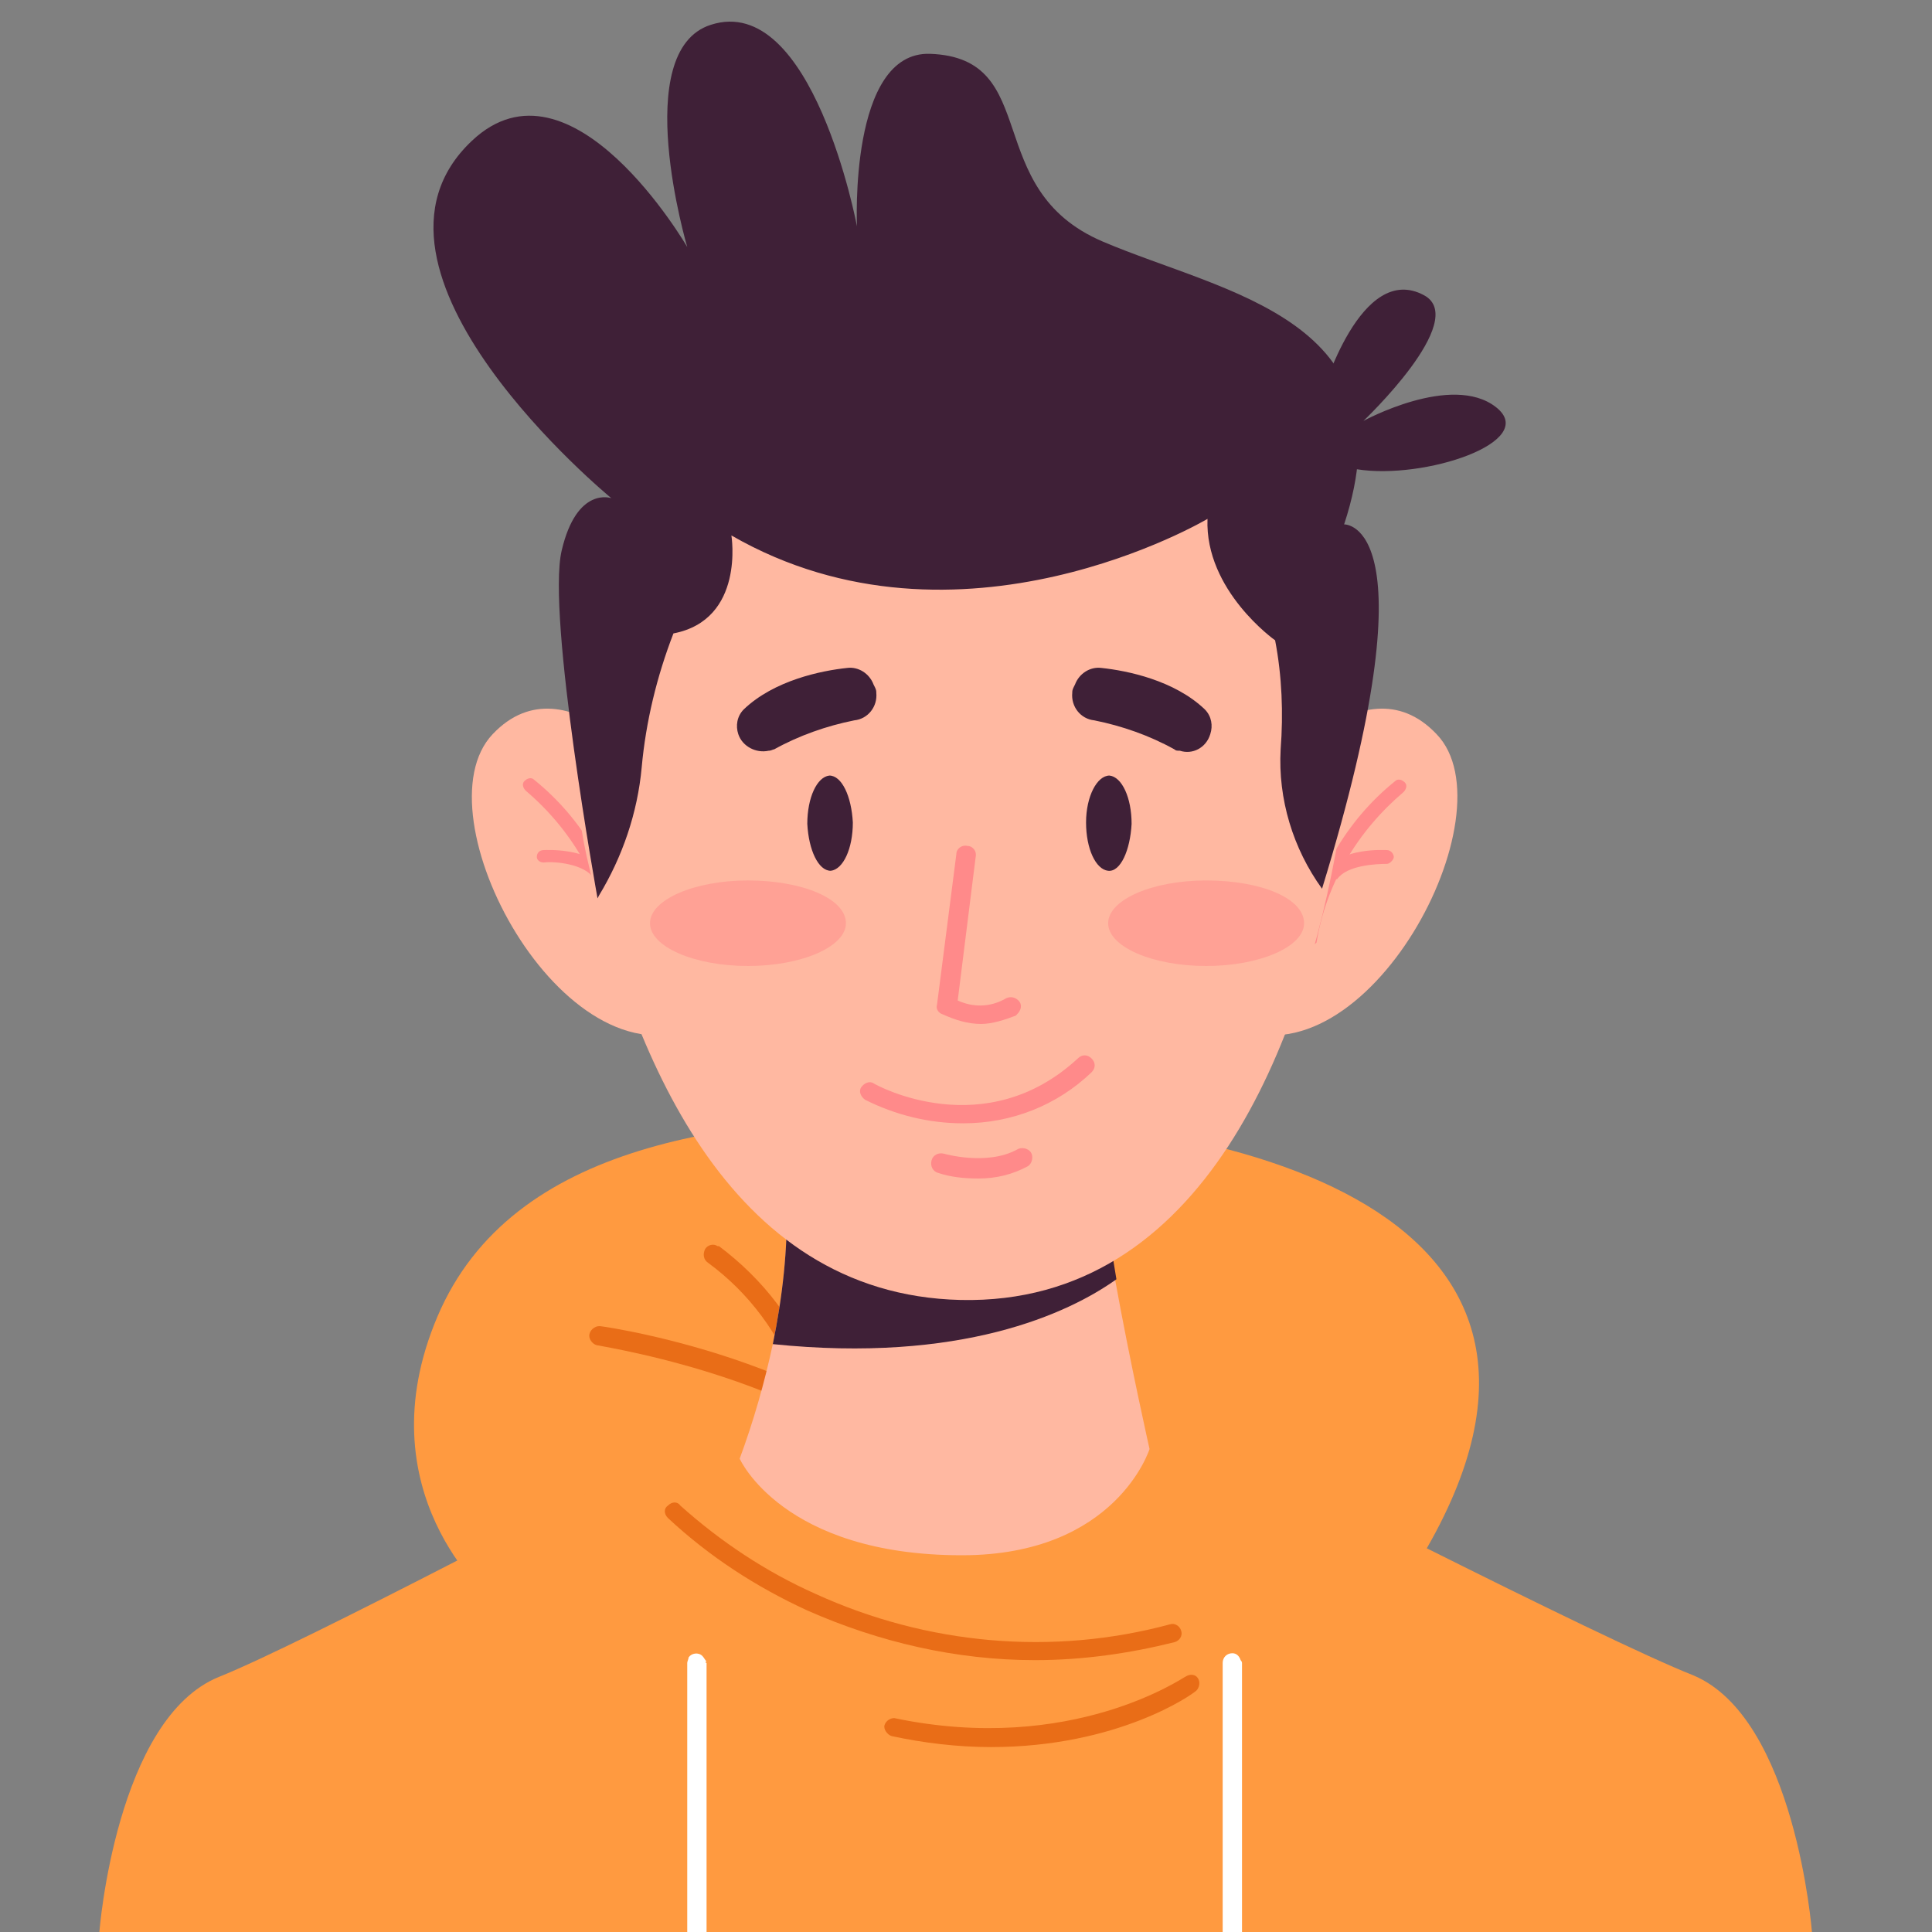 <?xml version="1.0" encoding="utf-8"?>
<!-- Generator: Adobe Illustrator 25.2.0, SVG Export Plug-In . SVG Version: 6.00 Build 0)  -->
<svg version="1.1" id="Layer_1" xmlns="http://www.w3.org/2000/svg" xmlns:xlink="http://www.w3.org/1999/xlink" x="0px" y="0px"
	 viewBox="0 0 140 140" style="enable-background:new 0 0 140 140;" xml:space="preserve">
<rect x="0" y="0" width="140" height="140" fill="#808080" stroke="none"/>
<style type="text/css">
	.st0{fill:#FF9A40;}
	.st1{fill:#E96D17;}
	.st2{fill:#FFB8A1;}
	.st3{fill:#3F2037;}
	.st4{fill:#FF8A8A;}
	.st5{opacity:0.5;}
	.st6{fill:#FFFFFF;}
</style>
<g id="Layer_2_1_">
	<g id="OBJECTS">
		<path class="st0" d="M35.5,115.8c0,0-9.2-7.7-3.8-20.4s21.4-14.5,36.7-14.5c23.4,0,51.3,8.1,32.7,34.9
			C101.1,115.8,77.9,131.2,35.5,115.8z"/>
		<path class="st1" d="M58.5,100.7c-0.3,0-0.6-0.2-0.7-0.5c-1.3-3.5-3.5-6.5-6.5-8.7c-0.3-0.2-0.4-0.6-0.2-1c0,0,0,0,0,0l0,0
			c0.2-0.3,0.6-0.4,0.9-0.2c0,0,0,0,0,0h0.1c3.2,2.4,5.7,5.6,7,9.4c0.2,0.4,0,0.8-0.4,0.9c0,0,0,0,0,0
			C58.7,100.7,58.6,100.7,58.5,100.7z"/>
		<path class="st1" d="M68.4,110.1c-0.2,0-0.5-0.1-0.6-0.3c-6-9.5-24.2-12.2-24.4-12.3c-0.4,0-0.7-0.4-0.7-0.7
			c0-0.4,0.4-0.7,0.7-0.7h0.1C44.4,96.2,62.6,99,69,109c0.2,0.3,0.2,0.7-0.1,1c0,0,0,0-0.1,0.1c0,0,0,0-0.1,0
			C68.7,110.1,68.6,110.1,68.4,110.1z"/>
		<path class="st0" d="M131.3,140H7.2c0,0,1.2-15.5,8.7-18.5c3-1.2,10-4.7,17.2-8.4c10.1-5.2,20.6-10.8,21.7-11.3H55l1,0.2
			c1.2,0.3,2.4,0.5,3.6,0.7c1.2,0.2,2.4,0.3,3.5,0.5c6.6,0.6,13.2,0.2,19.6-1.4l0,0c0,0,8.1,4.2,17.2,8.7l3.5,1.7
			c8,4,16,7.9,19.3,9.2C130.1,124.5,131.3,140,131.3,140z"/>
		<path class="st1" d="M75,120.3c-5.7,0-11.3-1.3-16.5-3.6c-3.7-1.7-7.1-3.9-10.1-6.7c-0.3-0.3-0.3-0.7,0-0.9c0.3-0.3,0.7-0.3,0.9,0
			c2.9,2.6,6.2,4.8,9.8,6.4c8.1,3.7,17.2,4.5,25.7,2.2c0.3-0.1,0.7,0.1,0.8,0.5l0,0c0.1,0.3-0.1,0.7-0.5,0.8
			C81.9,119.8,78.5,120.3,75,120.3z"/>
		<path class="st1" d="M71.8,126.6c-2.4,0-4.9-0.3-7.2-0.8c-0.3-0.1-0.6-0.5-0.5-0.8c0.1-0.3,0.4-0.5,0.7-0.5c12.9,2.7,21-3,21.1-3
			c0.3-0.2,0.7-0.2,0.9,0.1l0,0c0.2,0.3,0.1,0.7-0.1,0.9c0,0,0,0,0,0l0,0C86.4,122.8,81,126.6,71.8,126.6z"/>
		<path class="st2" d="M83.3,105c0,0-2.4,7.7-13.6,7.7c-13,0-16.1-7-16.1-7c1-2.7,1.8-5.5,2.4-8.3l0,0c0.7-3.4,1.1-6.9,1-10.3
			l22.9-0.9c0.2,1.9,0.6,4.2,0.9,6.5C81.9,98.8,83.3,105,83.3,105z"/>
		<path class="st3" d="M80.9,92.7c-3.5,2.5-11.3,6.1-24.9,4.7c0.7-3.4,1.1-6.9,1-10.3l22.9-0.9C80.2,88.1,80.5,90.4,80.9,92.7z"/>
		<path class="st2" d="M48.3,57.1c0,0-7.1-9.7-12.6-3.9s5.1,25.6,14.8,21.2L48.3,57.1z"/>
		<path class="st4" d="M44.9,68.6c-0.2,0-0.5-0.2-0.5-0.4c-0.8-4.3-3-8.1-6.3-10.9c-0.2-0.2-0.3-0.5-0.1-0.7
			c0.2-0.2,0.5-0.3,0.7-0.1l0,0c3.6,2.9,5.9,7,6.7,11.5C45.4,68.3,45.2,68.5,44.9,68.6L44.9,68.6z"/>
		<path class="st4" d="M43.4,63.8c-0.2,0-0.3-0.1-0.4-0.2c-0.7-1-2.8-1.2-3.6-1.1c-0.3,0-0.5-0.2-0.5-0.4c0,0,0,0,0,0l0,0
			c0-0.3,0.2-0.5,0.5-0.5c0.1,0,3.3-0.2,4.5,1.5c0.2,0.2,0.1,0.5-0.1,0.7c0,0,0,0,0,0l0,0C43.6,63.7,43.5,63.8,43.4,63.8z"/>
		<path class="st2" d="M91.5,57.1c0,0,7.1-9.7,12.6-3.9c5.5,5.7-5.1,25.6-14.8,21.2L91.5,57.1z"/>
		<path class="st4" d="M94.9,68.6L94.9,68.6c-0.3,0-0.5-0.3-0.5-0.5l0,0c0.8-4.5,3.1-8.6,6.7-11.5c0.2-0.2,0.5-0.1,0.7,0.1
			c0.2,0.2,0.1,0.5-0.1,0.7l0,0c-3.3,2.8-5.6,6.6-6.3,10.9C95.3,68.4,95.1,68.6,94.9,68.6z"/>
		<path class="st4" d="M96.4,63.8c-0.1,0-0.2,0-0.3-0.1c-0.2-0.1-0.3-0.4-0.1-0.6c0,0,0,0,0,0l0,0c1.2-1.7,4.3-1.5,4.5-1.5
			c0.3,0,0.5,0.3,0.5,0.5s-0.3,0.5-0.5,0.5l0,0c-0.8,0-2.9,0.1-3.6,1.1C96.7,63.7,96.5,63.8,96.4,63.8z"/>
		<path class="st2" d="M75.9,29C56,24.2,38.1,42.2,42.5,62c3.2,14.1,10.1,31.8,27.1,32.2c17.7,0.4,24.9-18.9,27.4-33.6
			c2.3-13.4-5.5-26.5-18.4-30.8C77.7,29.5,76.8,29.2,75.9,29z"/>
		<path class="st4" d="M71.1,74.2c-1,0-1.9-0.3-2.8-0.7c-0.3-0.1-0.5-0.4-0.4-0.7l1.4-10.9c0-0.4,0.4-0.7,0.8-0.6
			c0.4,0,0.7,0.4,0.6,0.8l-1.3,10.4c1.1,0.5,2.3,0.5,3.4-0.1c0.3-0.2,0.7-0.2,1,0.1s0.2,0.7-0.1,1l-0.1,0.1
			C72.8,73.9,71.9,74.2,71.1,74.2z"/>
		<path class="st4" d="M69.8,81.4c-2.5,0-4.9-0.6-7.1-1.7c-0.3-0.2-0.5-0.6-0.3-0.9l0,0c0.2-0.3,0.6-0.5,0.9-0.3c0,0,0,0,0,0l0,0
			c0.3,0.2,8.1,4.4,14.8-1.8c0.3-0.3,0.7-0.3,1,0c0,0,0,0,0,0l0,0c0.3,0.3,0.3,0.7,0,1c0,0,0,0,0,0l0,0
			C76.6,80.1,73.3,81.4,69.8,81.4z"/>
		<path class="st4" d="M70.9,85.4c-1,0-2-0.1-2.9-0.4c-0.4-0.1-0.6-0.5-0.5-0.9c0.1-0.4,0.5-0.6,0.9-0.5l0,0c0,0,3.1,0.9,5.3-0.3
			c0.3-0.2,0.8-0.1,1,0.2c0,0,0,0,0,0l0,0c0.2,0.3,0.1,0.8-0.2,1c0,0,0,0,0,0l0,0C73.4,85.1,72.2,85.4,70.9,85.4z"/>
		<path class="st3" d="M56.1,54.3c1.8-1,3.8-1.7,5.8-2.1c1-0.1,1.7-1,1.6-2c0-0.1,0-0.2-0.1-0.4l-0.1-0.2c-0.3-0.8-1.1-1.3-1.9-1.2
			c-1.9,0.2-5.3,0.9-7.5,3c-0.5,0.5-0.6,1.2-0.4,1.8l0,0c0.3,0.9,1.3,1.4,2.2,1.2C55.9,54.4,56,54.3,56.1,54.3z"/>
		<path class="st3" d="M85.1,54.3c-1.8-1-3.8-1.7-5.8-2.1c-1-0.1-1.7-1-1.6-2c0-0.1,0-0.2,0.1-0.4l0.1-0.2c0.3-0.8,1.1-1.3,1.9-1.2
			c1.9,0.2,5.3,0.9,7.5,3c0.5,0.5,0.6,1.2,0.4,1.8l0,0c-0.3,1-1.3,1.5-2.2,1.2C85.3,54.4,85.2,54.4,85.1,54.3z"/>
		<g class="st5">
			<path class="st4" d="M61.3,66.9c0,1.7-3.2,3.1-7.1,3.1s-7.1-1.4-7.1-3.1s3.2-3.1,7.1-3.1S61.3,65.1,61.3,66.9z"/>
		</g>
		<g class="st5">
			<path class="st4" d="M94.5,66.9c0,1.7-3.2,3.1-7.1,3.1c-3.9,0-7.1-1.4-7.1-3.1s3.2-3.1,7.1-3.1C91.4,63.8,94.5,65.1,94.5,66.9z"
				/>
		</g>
		<path class="st3" d="M43.3,65.1c0,0-3.7-20.5-2.6-25.2c1.1-4.7,3.6-3.8,3.6-3.8S24.2,19.6,34.2,10.2c7.2-6.8,15.6,7.7,15.6,7.7
			S45.6,3.7,51.5,1.8c7.4-2.4,10.6,14.6,10.6,14.6S61.5,3.7,67.4,3.9c8.2,0.3,3.6,9.8,12.5,13.6s22.4,5.6,17.5,20.5
			c0,0,6.6-0.3-1.6,26.4l0,0c-2.1-2.9-3.2-6.5-3-10.1c0.2-2.6,0.1-5.3-0.4-7.9c0,0-5.1-3.6-4.9-8.8c0,0-18,10.7-34.5,1.2
			c0,0,1,6.1-4.2,7.1c-1.2,3.1-2,6.4-2.3,9.7c-0.3,3.3-1.4,6.5-3.1,9.3L43.3,65.1z"/>
		<path class="st3" d="M95.8,28.6c0,0,2.8-9.7,7.4-7.2c3.3,1.8-4.4,9.1-4.4,9.1s6.4-3.5,9.6-1c3.2,2.5-5.2,5.3-10.1,4.5
			C93.5,33.2,95.8,28.6,95.8,28.6z"/>
		<path class="st3" d="M61.8,59.6c0,1.9-0.7,3.4-1.6,3.5c-0.9,0-1.6-1.5-1.7-3.4c0-1.9,0.7-3.4,1.6-3.5C61,56.2,61.7,57.7,61.8,59.6
			z"/>
		<path class="st3" d="M78.7,59.6c0,1.9,0.7,3.4,1.6,3.5s1.6-1.5,1.7-3.4c0-1.9-0.7-3.4-1.6-3.5C79.5,56.2,78.7,57.7,78.7,59.6z"/>
		<path class="st6" d="M51.2,120.5V140h-1.4v-19.5c0-0.1,0.1-0.3,0.1-0.4c0.2-0.3,0.7-0.4,1-0.1c0.1,0.1,0.2,0.3,0.3,0.4
			C51.1,120.4,51.1,120.5,51.2,120.5z"/>
		<path class="st6" d="M90,120.5V140h-1.4v-19.5c0-0.4,0.3-0.7,0.7-0.7c0.3,0,0.5,0.2,0.6,0.5C90,120.4,90,120.5,90,120.5z"/>
	</g>
</g>
</svg>
